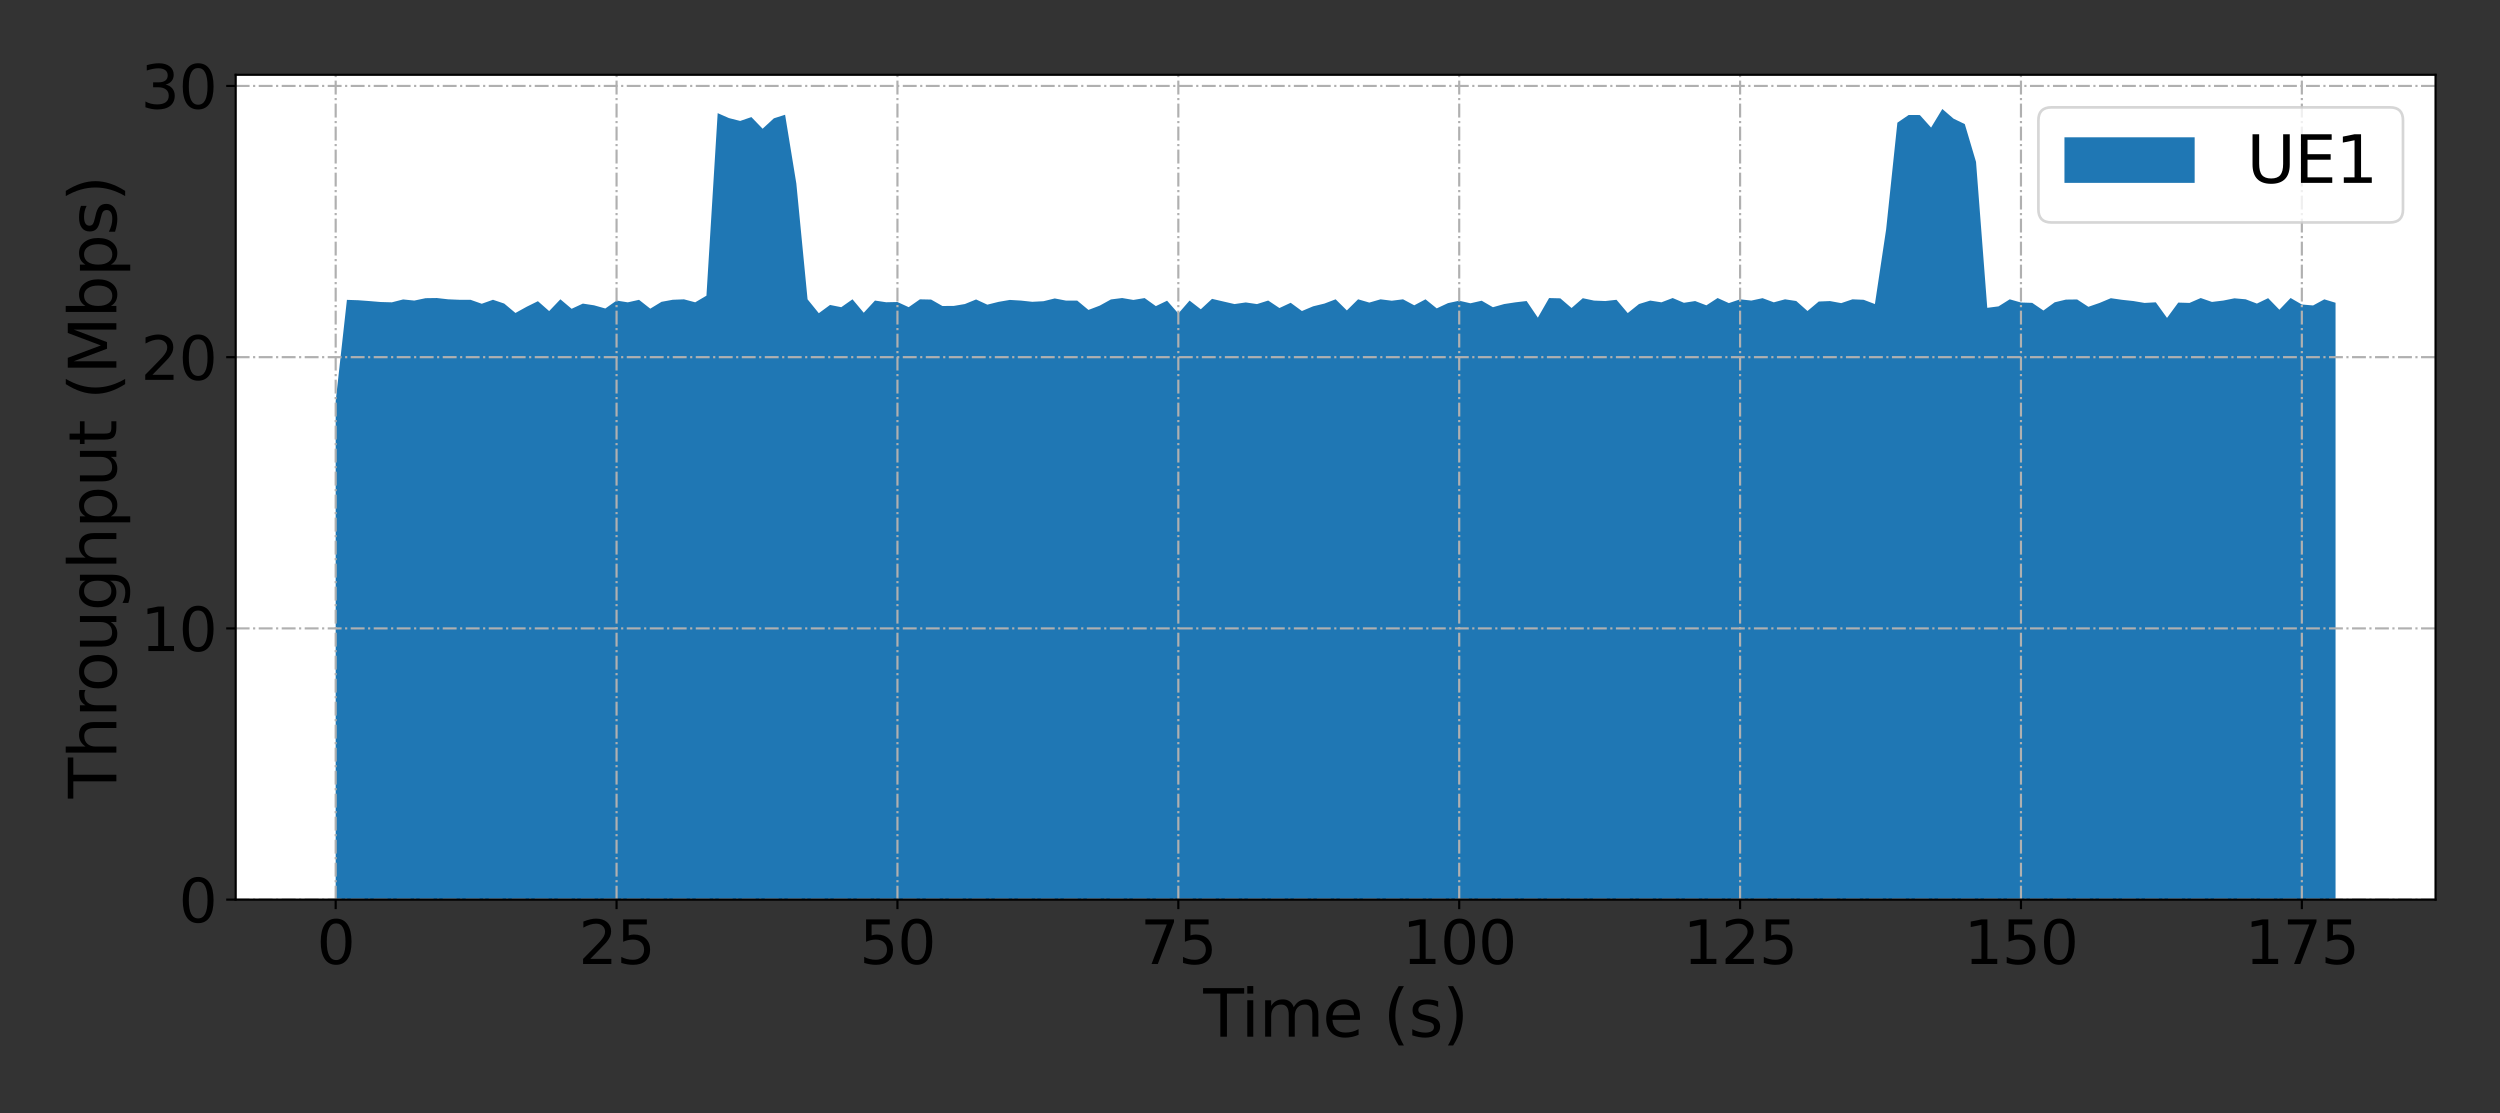 <?xml version="1.0" encoding="utf-8" standalone="no"?>
<!DOCTYPE svg PUBLIC "-//W3C//DTD SVG 1.1//EN"
  "http://www.w3.org/Graphics/SVG/1.1/DTD/svg11.dtd">
<svg xmlns:xlink="http://www.w3.org/1999/xlink" width="921.6pt" height="410.4pt" viewBox="0 0 921.6 410.4" xmlns="http://www.w3.org/2000/svg" version="1.1">
 <rect x="0" y="0" width="921.6" height="410.4" fill="#333333" stroke="none"/>
 <defs>
  <style type="text/css">*{stroke-linejoin: round; stroke-linecap: butt}</style>
 </defs>
 <g id="figure_1">
  <g id="patch_1">
   <path d="M 0 410.4 
L 921.6 410.4 
L 921.6 0 
L 0 0 
L 0 410.4 
z
" style="fill: none"/>
  </g>
  <g id="axes_1">
   <g id="patch_2">
    <path d="M 86.885 331.64 
L 897.84 331.64 
L 897.84 27.578 
L 86.885 27.578 
z
" style="fill: #ffffff"/>
   </g>
   <g id="PolyCollection_1">
    <path d="M 123.747 147.892 
L 123.747 331.64 
L 127.888 331.64 
L 132.03 331.64 
L 136.172 331.64 
L 140.314 331.64 
L 144.455 331.64 
L 148.597 331.64 
L 152.739 331.64 
L 156.881 331.64 
L 161.022 331.64 
L 165.164 331.64 
L 169.306 331.64 
L 173.448 331.64 
L 177.589 331.64 
L 181.731 331.64 
L 185.873 331.64 
L 190.015 331.64 
L 194.156 331.64 
L 198.298 331.64 
L 202.44 331.64 
L 206.582 331.64 
L 210.723 331.64 
L 214.865 331.64 
L 219.007 331.64 
L 223.149 331.64 
L 227.29 331.64 
L 231.432 331.64 
L 235.574 331.64 
L 239.716 331.64 
L 243.857 331.64 
L 247.999 331.64 
L 252.141 331.64 
L 256.283 331.64 
L 260.424 331.64 
L 264.566 331.64 
L 268.708 331.64 
L 272.85 331.64 
L 276.991 331.64 
L 281.133 331.64 
L 285.275 331.64 
L 289.417 331.64 
L 293.558 331.64 
L 297.7 331.64 
L 301.842 331.64 
L 305.984 331.64 
L 310.125 331.64 
L 314.267 331.64 
L 318.409 331.64 
L 322.551 331.64 
L 326.692 331.64 
L 330.834 331.64 
L 334.976 331.64 
L 339.118 331.64 
L 343.259 331.64 
L 347.401 331.64 
L 351.543 331.64 
L 355.685 331.64 
L 359.826 331.64 
L 363.968 331.64 
L 368.11 331.64 
L 372.252 331.64 
L 376.393 331.64 
L 380.535 331.64 
L 384.677 331.64 
L 388.819 331.64 
L 392.96 331.64 
L 397.102 331.64 
L 401.244 331.64 
L 405.386 331.64 
L 409.527 331.64 
L 413.669 331.64 
L 417.811 331.64 
L 421.953 331.64 
L 426.094 331.64 
L 430.236 331.64 
L 434.378 331.64 
L 438.52 331.64 
L 442.661 331.64 
L 446.803 331.64 
L 450.945 331.64 
L 455.087 331.64 
L 459.228 331.64 
L 463.37 331.64 
L 467.512 331.64 
L 471.654 331.64 
L 475.795 331.64 
L 479.937 331.64 
L 484.079 331.64 
L 488.221 331.64 
L 492.363 331.64 
L 496.504 331.64 
L 500.646 331.64 
L 504.788 331.64 
L 508.93 331.64 
L 513.071 331.64 
L 517.213 331.64 
L 521.355 331.64 
L 525.497 331.64 
L 529.638 331.64 
L 533.78 331.64 
L 537.922 331.64 
L 542.064 331.64 
L 546.205 331.64 
L 550.347 331.64 
L 554.489 331.64 
L 558.631 331.64 
L 562.772 331.64 
L 566.914 331.64 
L 571.056 331.64 
L 575.198 331.64 
L 579.339 331.64 
L 583.481 331.64 
L 587.623 331.64 
L 591.765 331.64 
L 595.906 331.64 
L 600.048 331.64 
L 604.19 331.64 
L 608.332 331.64 
L 612.473 331.64 
L 616.615 331.64 
L 620.757 331.64 
L 624.899 331.64 
L 629.04 331.64 
L 633.182 331.64 
L 637.324 331.64 
L 641.466 331.64 
L 645.607 331.64 
L 649.749 331.64 
L 653.891 331.64 
L 658.033 331.64 
L 662.174 331.64 
L 666.316 331.64 
L 670.458 331.64 
L 674.6 331.64 
L 678.741 331.64 
L 682.883 331.64 
L 687.025 331.64 
L 691.167 331.64 
L 695.308 331.64 
L 699.45 331.64 
L 703.592 331.64 
L 707.734 331.64 
L 711.875 331.64 
L 716.017 331.64 
L 720.159 331.64 
L 724.301 331.64 
L 728.442 331.64 
L 732.584 331.64 
L 736.726 331.64 
L 740.868 331.64 
L 745.009 331.64 
L 749.151 331.64 
L 753.293 331.64 
L 757.435 331.64 
L 761.576 331.64 
L 765.718 331.64 
L 769.86 331.64 
L 774.002 331.64 
L 778.143 331.64 
L 782.285 331.64 
L 786.427 331.64 
L 790.569 331.64 
L 794.71 331.64 
L 798.852 331.64 
L 802.994 331.64 
L 807.136 331.64 
L 811.277 331.64 
L 815.419 331.64 
L 819.561 331.64 
L 823.703 331.64 
L 827.844 331.64 
L 831.986 331.64 
L 836.128 331.64 
L 840.27 331.64 
L 844.411 331.64 
L 848.553 331.64 
L 852.695 331.64 
L 856.837 331.64 
L 860.978 331.64 
L 860.978 111.606 
L 860.978 111.606 
L 856.837 110.348 
L 852.695 112.602 
L 848.553 112.248 
L 844.411 109.853 
L 840.27 114.176 
L 836.128 109.912 
L 831.986 111.91 
L 827.844 110.335 
L 823.703 109.97 
L 819.561 110.803 
L 815.419 111.305 
L 811.277 109.865 
L 807.136 111.671 
L 802.994 111.544 
L 798.852 117.191 
L 794.71 111.442 
L 790.569 111.674 
L 786.427 110.969 
L 782.285 110.526 
L 778.143 109.926 
L 774.002 111.667 
L 769.86 113.097 
L 765.718 110.389 
L 761.576 110.443 
L 757.435 111.445 
L 753.293 114.469 
L 749.151 111.646 
L 745.009 111.516 
L 740.868 110.34 
L 736.726 112.944 
L 732.584 113.479 
L 728.442 59.679 
L 724.301 45.746 
L 720.159 43.743 
L 716.017 40.182 
L 711.875 47.025 
L 707.734 42.406 
L 703.592 42.401 
L 699.45 45.228 
L 695.308 84.525 
L 691.167 112.088 
L 687.025 110.516 
L 682.883 110.34 
L 678.741 111.745 
L 674.6 110.982 
L 670.458 111.157 
L 666.316 114.645 
L 662.174 110.966 
L 658.033 110.339 
L 653.891 111.451 
L 649.749 109.914 
L 645.607 110.804 
L 641.466 110.339 
L 637.324 111.734 
L 633.182 109.862 
L 629.04 112.556 
L 624.899 110.977 
L 620.757 111.622 
L 616.615 109.863 
L 612.473 111.45 
L 608.332 110.805 
L 604.19 112.081 
L 600.048 115.413 
L 595.906 110.514 
L 591.765 110.977 
L 587.623 110.808 
L 583.481 109.929 
L 579.339 113.539 
L 575.198 109.978 
L 571.056 109.873 
L 566.914 117.099 
L 562.772 110.966 
L 558.631 111.451 
L 554.489 112.085 
L 550.347 113.254 
L 546.205 110.854 
L 542.064 111.8 
L 537.922 110.855 
L 533.78 111.744 
L 529.638 113.676 
L 525.497 110.335 
L 521.355 112.547 
L 517.213 110.336 
L 513.071 110.859 
L 508.93 110.338 
L 504.788 111.543 
L 500.646 110.331 
L 496.504 114.434 
L 492.363 110.333 
L 488.221 111.914 
L 484.079 112.917 
L 479.937 114.655 
L 475.795 111.617 
L 471.654 113.552 
L 467.512 110.791 
L 463.37 112.097 
L 459.228 111.491 
L 455.087 112.09 
L 450.945 111.134 
L 446.803 110.167 
L 442.661 114.009 
L 438.52 110.806 
L 434.378 115.577 
L 430.236 110.85 
L 426.094 112.844 
L 421.953 109.877 
L 417.811 110.57 
L 413.669 109.864 
L 409.527 110.384 
L 405.386 112.676 
L 401.244 114.249 
L 397.102 110.808 
L 392.96 110.811 
L 388.819 110.017 
L 384.677 111.038 
L 380.535 111.256 
L 376.393 110.81 
L 372.252 110.563 
L 368.11 111.276 
L 363.968 112.31 
L 359.826 110.39 
L 355.685 112.081 
L 351.543 112.782 
L 347.401 112.797 
L 343.259 110.433 
L 339.118 110.34 
L 334.976 113.234 
L 330.834 111.331 
L 326.692 111.425 
L 322.551 110.796 
L 318.409 115.291 
L 314.267 110.333 
L 310.125 113.243 
L 305.984 112.414 
L 301.842 115.459 
L 297.7 110.344 
L 293.558 67.64 
L 289.417 42.301 
L 285.275 43.62 
L 281.133 47.451 
L 276.991 43.164 
L 272.85 44.583 
L 268.708 43.527 
L 264.566 41.706 
L 260.424 108.998 
L 256.283 111.444 
L 252.141 110.343 
L 247.999 110.504 
L 243.857 111.265 
L 239.716 113.782 
L 235.574 110.523 
L 231.432 111.452 
L 227.29 110.799 
L 223.149 113.721 
L 219.007 112.553 
L 214.865 111.917 
L 210.723 113.83 
L 206.582 110.334 
L 202.44 114.679 
L 198.298 111.03 
L 194.156 113.079 
L 190.015 115.373 
L 185.873 111.904 
L 181.731 110.507 
L 177.589 111.975 
L 173.448 110.512 
L 169.306 110.51 
L 165.164 110.334 
L 161.022 109.862 
L 156.881 109.924 
L 152.739 110.801 
L 148.597 110.386 
L 144.455 111.45 
L 140.314 111.332 
L 136.172 110.986 
L 132.03 110.678 
L 127.888 110.539 
L 123.747 147.892 
z
" clip-path="url(#p6c581b6c40)" style="fill: #1f77b4"/>
   </g>
   <g id="matplotlib.axis_1">
    <g id="xtick_1">
     <g id="line2d_1">
      <path d="M 123.747 331.64 
L 123.747 27.578 
" clip-path="url(#p6c581b6c40)" style="fill: none; stroke-dasharray: 5.12,1.28,0.8,1.28; stroke-dashoffset: 0; stroke: #b0b0b0; stroke-width: 0.8"/>
     </g>
     <g id="line2d_2">
      <defs>
       <path id="m9f1db56da4" d="M 0 0 
L 0 3.5 
" style="stroke: #000000; stroke-width: 0.8"/>
      </defs>
      <g>
       <use xlink:href="#m9f1db56da4" x="123.747" y="331.64" style="stroke: #000000; stroke-width: 0.8"/>
      </g>
     </g>
     <g id="text_1">
      <!-- 0 -->
      <g transform="translate(116.748 355.357)scale(0.22 -0.22)">
       <defs>
        <path id="DejaVuSans-30" d="M 2034 4250 
Q 1547 4250 1301 3770 
Q 1056 3291 1056 2328 
Q 1056 1369 1301 889 
Q 1547 409 2034 409 
Q 2525 409 2770 889 
Q 3016 1369 3016 2328 
Q 3016 3291 2770 3770 
Q 2525 4250 2034 4250 
z
M 2034 4750 
Q 2819 4750 3233 4129 
Q 3647 3509 3647 2328 
Q 3647 1150 3233 529 
Q 2819 -91 2034 -91 
Q 1250 -91 836 529 
Q 422 1150 422 2328 
Q 422 3509 836 4129 
Q 1250 4750 2034 4750 
z
" transform="scale(0.016)"/>
       </defs>
       <use xlink:href="#DejaVuSans-30"/>
      </g>
     </g>
    </g>
    <g id="xtick_2">
     <g id="line2d_3">
      <path d="M 227.29 331.64 
L 227.29 27.578 
" clip-path="url(#p6c581b6c40)" style="fill: none; stroke-dasharray: 5.12,1.28,0.8,1.28; stroke-dashoffset: 0; stroke: #b0b0b0; stroke-width: 0.8"/>
     </g>
     <g id="line2d_4">
      <g>
       <use xlink:href="#m9f1db56da4" x="227.29" y="331.64" style="stroke: #000000; stroke-width: 0.8"/>
      </g>
     </g>
     <g id="text_2">
      <!-- 25 -->
      <g transform="translate(213.293 355.357)scale(0.22 -0.22)">
       <defs>
        <path id="DejaVuSans-32" d="M 1228 531 
L 3431 531 
L 3431 0 
L 469 0 
L 469 531 
Q 828 903 1448 1529 
Q 2069 2156 2228 2338 
Q 2531 2678 2651 2914 
Q 2772 3150 2772 3378 
Q 2772 3750 2511 3984 
Q 2250 4219 1831 4219 
Q 1534 4219 1204 4116 
Q 875 4013 500 3803 
L 500 4441 
Q 881 4594 1212 4672 
Q 1544 4750 1819 4750 
Q 2544 4750 2975 4387 
Q 3406 4025 3406 3419 
Q 3406 3131 3298 2873 
Q 3191 2616 2906 2266 
Q 2828 2175 2409 1742 
Q 1991 1309 1228 531 
z
" transform="scale(0.016)"/>
        <path id="DejaVuSans-35" d="M 691 4666 
L 3169 4666 
L 3169 4134 
L 1269 4134 
L 1269 2991 
Q 1406 3038 1543 3061 
Q 1681 3084 1819 3084 
Q 2600 3084 3056 2656 
Q 3513 2228 3513 1497 
Q 3513 744 3044 326 
Q 2575 -91 1722 -91 
Q 1428 -91 1123 -41 
Q 819 9 494 109 
L 494 744 
Q 775 591 1075 516 
Q 1375 441 1709 441 
Q 2250 441 2565 725 
Q 2881 1009 2881 1497 
Q 2881 1984 2565 2268 
Q 2250 2553 1709 2553 
Q 1456 2553 1204 2497 
Q 953 2441 691 2322 
L 691 4666 
z
" transform="scale(0.016)"/>
       </defs>
       <use xlink:href="#DejaVuSans-32"/>
       <use xlink:href="#DejaVuSans-35" x="63.623"/>
      </g>
     </g>
    </g>
    <g id="xtick_3">
     <g id="line2d_5">
      <path d="M 330.834 331.64 
L 330.834 27.578 
" clip-path="url(#p6c581b6c40)" style="fill: none; stroke-dasharray: 5.12,1.28,0.8,1.28; stroke-dashoffset: 0; stroke: #b0b0b0; stroke-width: 0.8"/>
     </g>
     <g id="line2d_6">
      <g>
       <use xlink:href="#m9f1db56da4" x="330.834" y="331.64" style="stroke: #000000; stroke-width: 0.8"/>
      </g>
     </g>
     <g id="text_3">
      <!-- 50 -->
      <g transform="translate(316.837 355.357)scale(0.22 -0.22)">
       <use xlink:href="#DejaVuSans-35"/>
       <use xlink:href="#DejaVuSans-30" x="63.623"/>
      </g>
     </g>
    </g>
    <g id="xtick_4">
     <g id="line2d_7">
      <path d="M 434.378 331.64 
L 434.378 27.578 
" clip-path="url(#p6c581b6c40)" style="fill: none; stroke-dasharray: 5.12,1.28,0.8,1.28; stroke-dashoffset: 0; stroke: #b0b0b0; stroke-width: 0.8"/>
     </g>
     <g id="line2d_8">
      <g>
       <use xlink:href="#m9f1db56da4" x="434.378" y="331.64" style="stroke: #000000; stroke-width: 0.8"/>
      </g>
     </g>
     <g id="text_4">
      <!-- 75 -->
      <g transform="translate(420.38 355.357)scale(0.22 -0.22)">
       <defs>
        <path id="DejaVuSans-37" d="M 525 4666 
L 3525 4666 
L 3525 4397 
L 1831 0 
L 1172 0 
L 2766 4134 
L 525 4134 
L 525 4666 
z
" transform="scale(0.016)"/>
       </defs>
       <use xlink:href="#DejaVuSans-37"/>
       <use xlink:href="#DejaVuSans-35" x="63.623"/>
      </g>
     </g>
    </g>
    <g id="xtick_5">
     <g id="line2d_9">
      <path d="M 537.922 331.64 
L 537.922 27.578 
" clip-path="url(#p6c581b6c40)" style="fill: none; stroke-dasharray: 5.12,1.28,0.8,1.28; stroke-dashoffset: 0; stroke: #b0b0b0; stroke-width: 0.8"/>
     </g>
     <g id="line2d_10">
      <g>
       <use xlink:href="#m9f1db56da4" x="537.922" y="331.64" style="stroke: #000000; stroke-width: 0.8"/>
      </g>
     </g>
     <g id="text_5">
      <!-- 100 -->
      <g transform="translate(516.926 355.357)scale(0.22 -0.22)">
       <defs>
        <path id="DejaVuSans-31" d="M 794 531 
L 1825 531 
L 1825 4091 
L 703 3866 
L 703 4441 
L 1819 4666 
L 2450 4666 
L 2450 531 
L 3481 531 
L 3481 0 
L 794 0 
L 794 531 
z
" transform="scale(0.016)"/>
       </defs>
       <use xlink:href="#DejaVuSans-31"/>
       <use xlink:href="#DejaVuSans-30" x="63.623"/>
       <use xlink:href="#DejaVuSans-30" x="127.246"/>
      </g>
     </g>
    </g>
    <g id="xtick_6">
     <g id="line2d_11">
      <path d="M 641.466 331.64 
L 641.466 27.578 
" clip-path="url(#p6c581b6c40)" style="fill: none; stroke-dasharray: 5.12,1.28,0.8,1.28; stroke-dashoffset: 0; stroke: #b0b0b0; stroke-width: 0.8"/>
     </g>
     <g id="line2d_12">
      <g>
       <use xlink:href="#m9f1db56da4" x="641.466" y="331.64" style="stroke: #000000; stroke-width: 0.8"/>
      </g>
     </g>
     <g id="text_6">
      <!-- 125 -->
      <g transform="translate(620.469 355.357)scale(0.22 -0.22)">
       <use xlink:href="#DejaVuSans-31"/>
       <use xlink:href="#DejaVuSans-32" x="63.623"/>
       <use xlink:href="#DejaVuSans-35" x="127.246"/>
      </g>
     </g>
    </g>
    <g id="xtick_7">
     <g id="line2d_13">
      <path d="M 745.009 331.64 
L 745.009 27.578 
" clip-path="url(#p6c581b6c40)" style="fill: none; stroke-dasharray: 5.12,1.28,0.8,1.28; stroke-dashoffset: 0; stroke: #b0b0b0; stroke-width: 0.8"/>
     </g>
     <g id="line2d_14">
      <g>
       <use xlink:href="#m9f1db56da4" x="745.009" y="331.64" style="stroke: #000000; stroke-width: 0.8"/>
      </g>
     </g>
     <g id="text_7">
      <!-- 150 -->
      <g transform="translate(724.013 355.357)scale(0.22 -0.22)">
       <use xlink:href="#DejaVuSans-31"/>
       <use xlink:href="#DejaVuSans-35" x="63.623"/>
       <use xlink:href="#DejaVuSans-30" x="127.246"/>
      </g>
     </g>
    </g>
    <g id="xtick_8">
     <g id="line2d_15">
      <path d="M 848.553 331.64 
L 848.553 27.578 
" clip-path="url(#p6c581b6c40)" style="fill: none; stroke-dasharray: 5.12,1.28,0.8,1.28; stroke-dashoffset: 0; stroke: #b0b0b0; stroke-width: 0.8"/>
     </g>
     <g id="line2d_16">
      <g>
       <use xlink:href="#m9f1db56da4" x="848.553" y="331.64" style="stroke: #000000; stroke-width: 0.8"/>
      </g>
     </g>
     <g id="text_8">
      <!-- 175 -->
      <g transform="translate(827.557 355.357)scale(0.22 -0.22)">
       <use xlink:href="#DejaVuSans-31"/>
       <use xlink:href="#DejaVuSans-37" x="63.623"/>
       <use xlink:href="#DejaVuSans-35" x="127.246"/>
      </g>
     </g>
    </g>
    <g id="text_9">
     <!-- Time (s) -->
     <g transform="translate(443.573 382.168)scale(0.24 -0.24)">
      <defs>
       <path id="DejaVuSans-54" d="M -19 4666 
L 3928 4666 
L 3928 4134 
L 2272 4134 
L 2272 0 
L 1638 0 
L 1638 4134 
L -19 4134 
L -19 4666 
z
" transform="scale(0.016)"/>
       <path id="DejaVuSans-69" d="M 603 3500 
L 1178 3500 
L 1178 0 
L 603 0 
L 603 3500 
z
M 603 4863 
L 1178 4863 
L 1178 4134 
L 603 4134 
L 603 4863 
z
" transform="scale(0.016)"/>
       <path id="DejaVuSans-6d" d="M 3328 2828 
Q 3544 3216 3844 3400 
Q 4144 3584 4550 3584 
Q 5097 3584 5394 3201 
Q 5691 2819 5691 2113 
L 5691 0 
L 5113 0 
L 5113 2094 
Q 5113 2597 4934 2840 
Q 4756 3084 4391 3084 
Q 3944 3084 3684 2787 
Q 3425 2491 3425 1978 
L 3425 0 
L 2847 0 
L 2847 2094 
Q 2847 2600 2669 2842 
Q 2491 3084 2119 3084 
Q 1678 3084 1418 2786 
Q 1159 2488 1159 1978 
L 1159 0 
L 581 0 
L 581 3500 
L 1159 3500 
L 1159 2956 
Q 1356 3278 1631 3431 
Q 1906 3584 2284 3584 
Q 2666 3584 2933 3390 
Q 3200 3197 3328 2828 
z
" transform="scale(0.016)"/>
       <path id="DejaVuSans-65" d="M 3597 1894 
L 3597 1613 
L 953 1613 
Q 991 1019 1311 708 
Q 1631 397 2203 397 
Q 2534 397 2845 478 
Q 3156 559 3463 722 
L 3463 178 
Q 3153 47 2828 -22 
Q 2503 -91 2169 -91 
Q 1331 -91 842 396 
Q 353 884 353 1716 
Q 353 2575 817 3079 
Q 1281 3584 2069 3584 
Q 2775 3584 3186 3129 
Q 3597 2675 3597 1894 
z
M 3022 2063 
Q 3016 2534 2758 2815 
Q 2500 3097 2075 3097 
Q 1594 3097 1305 2825 
Q 1016 2553 972 2059 
L 3022 2063 
z
" transform="scale(0.016)"/>
       <path id="DejaVuSans-20" transform="scale(0.016)"/>
       <path id="DejaVuSans-28" d="M 1984 4856 
Q 1566 4138 1362 3434 
Q 1159 2731 1159 2009 
Q 1159 1288 1364 580 
Q 1569 -128 1984 -844 
L 1484 -844 
Q 1016 -109 783 600 
Q 550 1309 550 2009 
Q 550 2706 781 3412 
Q 1013 4119 1484 4856 
L 1984 4856 
z
" transform="scale(0.016)"/>
       <path id="DejaVuSans-73" d="M 2834 3397 
L 2834 2853 
Q 2591 2978 2328 3040 
Q 2066 3103 1784 3103 
Q 1356 3103 1142 2972 
Q 928 2841 928 2578 
Q 928 2378 1081 2264 
Q 1234 2150 1697 2047 
L 1894 2003 
Q 2506 1872 2764 1633 
Q 3022 1394 3022 966 
Q 3022 478 2636 193 
Q 2250 -91 1575 -91 
Q 1294 -91 989 -36 
Q 684 19 347 128 
L 347 722 
Q 666 556 975 473 
Q 1284 391 1588 391 
Q 1994 391 2212 530 
Q 2431 669 2431 922 
Q 2431 1156 2273 1281 
Q 2116 1406 1581 1522 
L 1381 1569 
Q 847 1681 609 1914 
Q 372 2147 372 2553 
Q 372 3047 722 3315 
Q 1072 3584 1716 3584 
Q 2034 3584 2315 3537 
Q 2597 3491 2834 3397 
z
" transform="scale(0.016)"/>
       <path id="DejaVuSans-29" d="M 513 4856 
L 1013 4856 
Q 1481 4119 1714 3412 
Q 1947 2706 1947 2009 
Q 1947 1309 1714 600 
Q 1481 -109 1013 -844 
L 513 -844 
Q 928 -128 1133 580 
Q 1338 1288 1338 2009 
Q 1338 2731 1133 3434 
Q 928 4138 513 4856 
z
" transform="scale(0.016)"/>
      </defs>
      <use xlink:href="#DejaVuSans-54"/>
      <use xlink:href="#DejaVuSans-69" x="57.959"/>
      <use xlink:href="#DejaVuSans-6d" x="85.742"/>
      <use xlink:href="#DejaVuSans-65" x="183.154"/>
      <use xlink:href="#DejaVuSans-20" x="244.678"/>
      <use xlink:href="#DejaVuSans-28" x="276.465"/>
      <use xlink:href="#DejaVuSans-73" x="315.479"/>
      <use xlink:href="#DejaVuSans-29" x="367.578"/>
     </g>
    </g>
   </g>
   <g id="matplotlib.axis_2">
    <g id="ytick_1">
     <g id="line2d_17">
      <path d="M 86.885 331.64 
L 897.84 331.64 
" clip-path="url(#p6c581b6c40)" style="fill: none; stroke-dasharray: 5.12,1.28,0.8,1.28; stroke-dashoffset: 0; stroke: #b0b0b0; stroke-width: 0.8"/>
     </g>
     <g id="line2d_18">
      <defs>
       <path id="mc8090804bd" d="M 0 0 
L -3.5 0 
" style="stroke: #000000; stroke-width: 0.8"/>
      </defs>
      <g>
       <use xlink:href="#mc8090804bd" x="86.885" y="331.64" style="stroke: #000000; stroke-width: 0.8"/>
      </g>
     </g>
     <g id="text_10">
      <!-- 0 -->
      <g transform="translate(65.888 339.998)scale(0.22 -0.22)">
       <use xlink:href="#DejaVuSans-30"/>
      </g>
     </g>
    </g>
    <g id="ytick_2">
     <g id="line2d_19">
      <path d="M 86.885 231.654 
L 897.84 231.654 
" clip-path="url(#p6c581b6c40)" style="fill: none; stroke-dasharray: 5.12,1.28,0.8,1.28; stroke-dashoffset: 0; stroke: #b0b0b0; stroke-width: 0.8"/>
     </g>
     <g id="line2d_20">
      <g>
       <use xlink:href="#mc8090804bd" x="86.885" y="231.654" style="stroke: #000000; stroke-width: 0.8"/>
      </g>
     </g>
     <g id="text_11">
      <!-- 10 -->
      <g transform="translate(51.89 240.012)scale(0.22 -0.22)">
       <use xlink:href="#DejaVuSans-31"/>
       <use xlink:href="#DejaVuSans-30" x="63.623"/>
      </g>
     </g>
    </g>
    <g id="ytick_3">
     <g id="line2d_21">
      <path d="M 86.885 131.668 
L 897.84 131.668 
" clip-path="url(#p6c581b6c40)" style="fill: none; stroke-dasharray: 5.12,1.28,0.8,1.28; stroke-dashoffset: 0; stroke: #b0b0b0; stroke-width: 0.8"/>
     </g>
     <g id="line2d_22">
      <g>
       <use xlink:href="#mc8090804bd" x="86.885" y="131.668" style="stroke: #000000; stroke-width: 0.8"/>
      </g>
     </g>
     <g id="text_12">
      <!-- 20 -->
      <g transform="translate(51.89 140.026)scale(0.22 -0.22)">
       <use xlink:href="#DejaVuSans-32"/>
       <use xlink:href="#DejaVuSans-30" x="63.623"/>
      </g>
     </g>
    </g>
    <g id="ytick_4">
     <g id="line2d_23">
      <path d="M 86.885 31.682 
L 897.84 31.682 
" clip-path="url(#p6c581b6c40)" style="fill: none; stroke-dasharray: 5.12,1.28,0.8,1.28; stroke-dashoffset: 0; stroke: #b0b0b0; stroke-width: 0.8"/>
     </g>
     <g id="line2d_24">
      <g>
       <use xlink:href="#mc8090804bd" x="86.885" y="31.682" style="stroke: #000000; stroke-width: 0.8"/>
      </g>
     </g>
     <g id="text_13">
      <!-- 30 -->
      <g transform="translate(51.89 40.04)scale(0.22 -0.22)">
       <defs>
        <path id="DejaVuSans-33" d="M 2597 2516 
Q 3050 2419 3304 2112 
Q 3559 1806 3559 1356 
Q 3559 666 3084 287 
Q 2609 -91 1734 -91 
Q 1441 -91 1130 -33 
Q 819 25 488 141 
L 488 750 
Q 750 597 1062 519 
Q 1375 441 1716 441 
Q 2309 441 2620 675 
Q 2931 909 2931 1356 
Q 2931 1769 2642 2001 
Q 2353 2234 1838 2234 
L 1294 2234 
L 1294 2753 
L 1863 2753 
Q 2328 2753 2575 2939 
Q 2822 3125 2822 3475 
Q 2822 3834 2567 4026 
Q 2313 4219 1838 4219 
Q 1578 4219 1281 4162 
Q 984 4106 628 3988 
L 628 4550 
Q 988 4650 1302 4700 
Q 1616 4750 1894 4750 
Q 2613 4750 3031 4423 
Q 3450 4097 3450 3541 
Q 3450 3153 3228 2886 
Q 3006 2619 2597 2516 
z
" transform="scale(0.016)"/>
       </defs>
       <use xlink:href="#DejaVuSans-33"/>
       <use xlink:href="#DejaVuSans-30" x="63.623"/>
      </g>
     </g>
    </g>
    <g id="text_14">
     <!-- Throughput (Mbps) -->
     <g transform="translate(42.899 294.323)rotate(-90)scale(0.24 -0.24)">
      <defs>
       <path id="DejaVuSans-68" d="M 3513 2113 
L 3513 0 
L 2938 0 
L 2938 2094 
Q 2938 2591 2744 2837 
Q 2550 3084 2163 3084 
Q 1697 3084 1428 2787 
Q 1159 2491 1159 1978 
L 1159 0 
L 581 0 
L 581 4863 
L 1159 4863 
L 1159 2956 
Q 1366 3272 1645 3428 
Q 1925 3584 2291 3584 
Q 2894 3584 3203 3211 
Q 3513 2838 3513 2113 
z
" transform="scale(0.016)"/>
       <path id="DejaVuSans-72" d="M 2631 2963 
Q 2534 3019 2420 3045 
Q 2306 3072 2169 3072 
Q 1681 3072 1420 2755 
Q 1159 2438 1159 1844 
L 1159 0 
L 581 0 
L 581 3500 
L 1159 3500 
L 1159 2956 
Q 1341 3275 1631 3429 
Q 1922 3584 2338 3584 
Q 2397 3584 2469 3576 
Q 2541 3569 2628 3553 
L 2631 2963 
z
" transform="scale(0.016)"/>
       <path id="DejaVuSans-6f" d="M 1959 3097 
Q 1497 3097 1228 2736 
Q 959 2375 959 1747 
Q 959 1119 1226 758 
Q 1494 397 1959 397 
Q 2419 397 2687 759 
Q 2956 1122 2956 1747 
Q 2956 2369 2687 2733 
Q 2419 3097 1959 3097 
z
M 1959 3584 
Q 2709 3584 3137 3096 
Q 3566 2609 3566 1747 
Q 3566 888 3137 398 
Q 2709 -91 1959 -91 
Q 1206 -91 779 398 
Q 353 888 353 1747 
Q 353 2609 779 3096 
Q 1206 3584 1959 3584 
z
" transform="scale(0.016)"/>
       <path id="DejaVuSans-75" d="M 544 1381 
L 544 3500 
L 1119 3500 
L 1119 1403 
Q 1119 906 1312 657 
Q 1506 409 1894 409 
Q 2359 409 2629 706 
Q 2900 1003 2900 1516 
L 2900 3500 
L 3475 3500 
L 3475 0 
L 2900 0 
L 2900 538 
Q 2691 219 2414 64 
Q 2138 -91 1772 -91 
Q 1169 -91 856 284 
Q 544 659 544 1381 
z
M 1991 3584 
L 1991 3584 
z
" transform="scale(0.016)"/>
       <path id="DejaVuSans-67" d="M 2906 1791 
Q 2906 2416 2648 2759 
Q 2391 3103 1925 3103 
Q 1463 3103 1205 2759 
Q 947 2416 947 1791 
Q 947 1169 1205 825 
Q 1463 481 1925 481 
Q 2391 481 2648 825 
Q 2906 1169 2906 1791 
z
M 3481 434 
Q 3481 -459 3084 -895 
Q 2688 -1331 1869 -1331 
Q 1566 -1331 1297 -1286 
Q 1028 -1241 775 -1147 
L 775 -588 
Q 1028 -725 1275 -790 
Q 1522 -856 1778 -856 
Q 2344 -856 2625 -561 
Q 2906 -266 2906 331 
L 2906 616 
Q 2728 306 2450 153 
Q 2172 0 1784 0 
Q 1141 0 747 490 
Q 353 981 353 1791 
Q 353 2603 747 3093 
Q 1141 3584 1784 3584 
Q 2172 3584 2450 3431 
Q 2728 3278 2906 2969 
L 2906 3500 
L 3481 3500 
L 3481 434 
z
" transform="scale(0.016)"/>
       <path id="DejaVuSans-70" d="M 1159 525 
L 1159 -1331 
L 581 -1331 
L 581 3500 
L 1159 3500 
L 1159 2969 
Q 1341 3281 1617 3432 
Q 1894 3584 2278 3584 
Q 2916 3584 3314 3078 
Q 3713 2572 3713 1747 
Q 3713 922 3314 415 
Q 2916 -91 2278 -91 
Q 1894 -91 1617 61 
Q 1341 213 1159 525 
z
M 3116 1747 
Q 3116 2381 2855 2742 
Q 2594 3103 2138 3103 
Q 1681 3103 1420 2742 
Q 1159 2381 1159 1747 
Q 1159 1113 1420 752 
Q 1681 391 2138 391 
Q 2594 391 2855 752 
Q 3116 1113 3116 1747 
z
" transform="scale(0.016)"/>
       <path id="DejaVuSans-74" d="M 1172 4494 
L 1172 3500 
L 2356 3500 
L 2356 3053 
L 1172 3053 
L 1172 1153 
Q 1172 725 1289 603 
Q 1406 481 1766 481 
L 2356 481 
L 2356 0 
L 1766 0 
Q 1100 0 847 248 
Q 594 497 594 1153 
L 594 3053 
L 172 3053 
L 172 3500 
L 594 3500 
L 594 4494 
L 1172 4494 
z
" transform="scale(0.016)"/>
       <path id="DejaVuSans-4d" d="M 628 4666 
L 1569 4666 
L 2759 1491 
L 3956 4666 
L 4897 4666 
L 4897 0 
L 4281 0 
L 4281 4097 
L 3078 897 
L 2444 897 
L 1241 4097 
L 1241 0 
L 628 0 
L 628 4666 
z
" transform="scale(0.016)"/>
       <path id="DejaVuSans-62" d="M 3116 1747 
Q 3116 2381 2855 2742 
Q 2594 3103 2138 3103 
Q 1681 3103 1420 2742 
Q 1159 2381 1159 1747 
Q 1159 1113 1420 752 
Q 1681 391 2138 391 
Q 2594 391 2855 752 
Q 3116 1113 3116 1747 
z
M 1159 2969 
Q 1341 3281 1617 3432 
Q 1894 3584 2278 3584 
Q 2916 3584 3314 3078 
Q 3713 2572 3713 1747 
Q 3713 922 3314 415 
Q 2916 -91 2278 -91 
Q 1894 -91 1617 61 
Q 1341 213 1159 525 
L 1159 0 
L 581 0 
L 581 4863 
L 1159 4863 
L 1159 2969 
z
" transform="scale(0.016)"/>
      </defs>
      <use xlink:href="#DejaVuSans-54"/>
      <use xlink:href="#DejaVuSans-68" x="61.084"/>
      <use xlink:href="#DejaVuSans-72" x="124.463"/>
      <use xlink:href="#DejaVuSans-6f" x="163.326"/>
      <use xlink:href="#DejaVuSans-75" x="224.508"/>
      <use xlink:href="#DejaVuSans-67" x="287.887"/>
      <use xlink:href="#DejaVuSans-68" x="351.363"/>
      <use xlink:href="#DejaVuSans-70" x="414.742"/>
      <use xlink:href="#DejaVuSans-75" x="478.219"/>
      <use xlink:href="#DejaVuSans-74" x="541.598"/>
      <use xlink:href="#DejaVuSans-20" x="580.807"/>
      <use xlink:href="#DejaVuSans-28" x="612.594"/>
      <use xlink:href="#DejaVuSans-4d" x="651.607"/>
      <use xlink:href="#DejaVuSans-62" x="737.887"/>
      <use xlink:href="#DejaVuSans-70" x="801.363"/>
      <use xlink:href="#DejaVuSans-73" x="864.84"/>
      <use xlink:href="#DejaVuSans-29" x="916.939"/>
     </g>
    </g>
   </g>
   <g id="patch_3">
    <path d="M 86.885 331.64 
L 86.885 27.578 
" style="fill: none; stroke: #000000; stroke-width: 0.8; stroke-linejoin: miter; stroke-linecap: square"/>
   </g>
   <g id="patch_4">
    <path d="M 897.84 331.64 
L 897.84 27.578 
" style="fill: none; stroke: #000000; stroke-width: 0.8; stroke-linejoin: miter; stroke-linecap: square"/>
   </g>
   <g id="patch_5">
    <path d="M 86.885 331.64 
L 897.84 331.64 
" style="fill: none; stroke: #000000; stroke-width: 0.8; stroke-linejoin: miter; stroke-linecap: square"/>
   </g>
   <g id="patch_6">
    <path d="M 86.885 27.578 
L 897.84 27.578 
" style="fill: none; stroke: #000000; stroke-width: 0.8; stroke-linejoin: miter; stroke-linecap: square"/>
   </g>
   <g id="legend_1">
    <g id="patch_7">
     <path d="M 756.24 82.006 
L 881.04 82.006 
Q 885.84 82.006 885.84 77.206 
L 885.84 44.378 
Q 885.84 39.578 881.04 39.578 
L 756.24 39.578 
Q 751.44 39.578 751.44 44.378 
L 751.44 77.206 
Q 751.44 82.006 756.24 82.006 
z
" style="fill: #ffffff; opacity: 0.8; stroke: #cccccc; stroke-linejoin: miter"/>
    </g>
    <g id="patch_8">
     <path d="M 761.04 67.414 
L 809.04 67.414 
L 809.04 50.614 
L 761.04 50.614 
z
" style="fill: #1f77b4"/>
    </g>
    <g id="text_15">
     <!-- UE1 -->
     <g transform="translate(828.24 67.414)scale(0.24 -0.24)">
      <defs>
       <path id="DejaVuSans-55" d="M 556 4666 
L 1191 4666 
L 1191 1831 
Q 1191 1081 1462 751 
Q 1734 422 2344 422 
Q 2950 422 3222 751 
Q 3494 1081 3494 1831 
L 3494 4666 
L 4128 4666 
L 4128 1753 
Q 4128 841 3676 375 
Q 3225 -91 2344 -91 
Q 1459 -91 1007 375 
Q 556 841 556 1753 
L 556 4666 
z
" transform="scale(0.016)"/>
       <path id="DejaVuSans-45" d="M 628 4666 
L 3578 4666 
L 3578 4134 
L 1259 4134 
L 1259 2753 
L 3481 2753 
L 3481 2222 
L 1259 2222 
L 1259 531 
L 3634 531 
L 3634 0 
L 628 0 
L 628 4666 
z
" transform="scale(0.016)"/>
      </defs>
      <use xlink:href="#DejaVuSans-55"/>
      <use xlink:href="#DejaVuSans-45" x="73.193"/>
      <use xlink:href="#DejaVuSans-31" x="136.377"/>
     </g>
    </g>
   </g>
  </g>
 </g>
 <defs>
  <clipPath id="p6c581b6c40">
   <rect x="86.885" y="27.578" width="810.955" height="304.062"/>
  </clipPath>
 </defs>
</svg>

